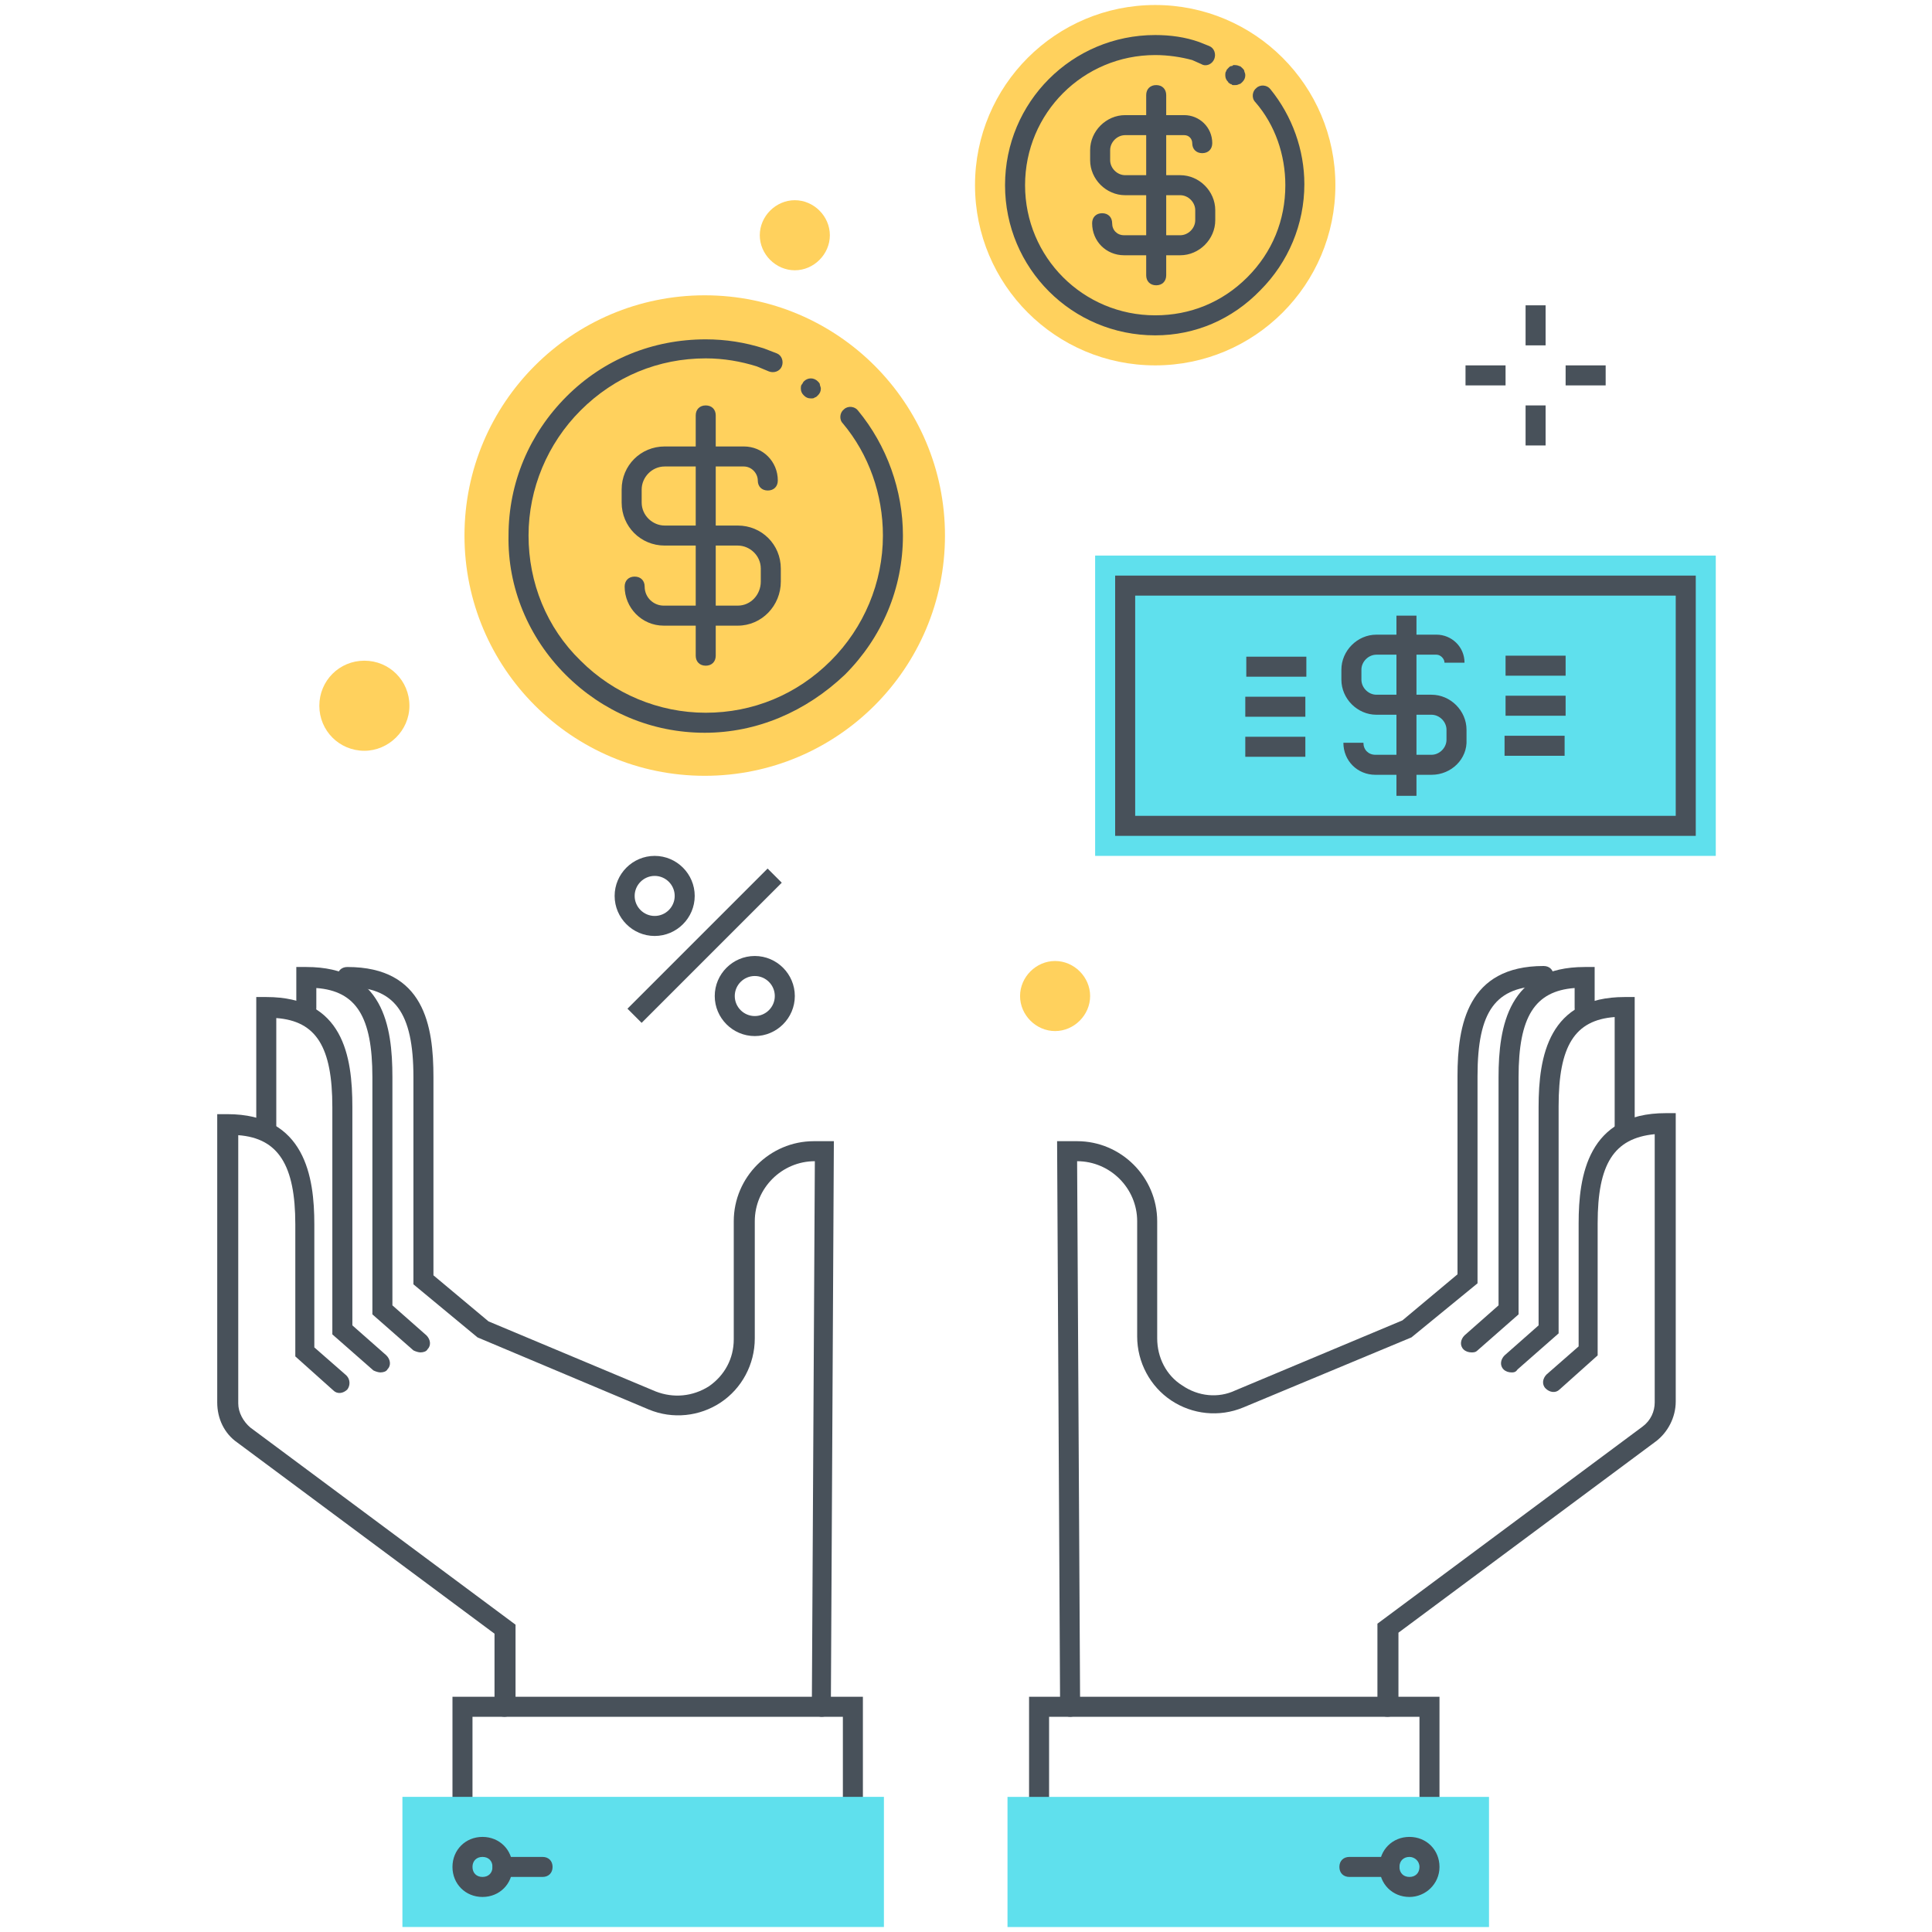 <?xml version="1.0" encoding="utf-8"?><svg id="ezLayer_1" xmlns="http://www.w3.org/2000/svg" xmlns:xlink="http://www.w3.org/1999/xlink" viewBox="0 0 193 193" width="193" height="193"><style>.ezst0{clip-path:url(#ezSVGID_2_)}.ezst1{fill:#ffd15d}.ezst2{fill:#475059}.ezst3{fill:#48515a}.ezst4{fill:#5fe0ed}</style><defs><path id="ezSVGID_1_" d="M0 0h193v193H0z"/></defs><clipPath id="ezSVGID_2_"><use xlink:href="#ezSVGID_1_" overflow="visible"/></clipPath><g class="ezst0"><circle class="ezst1" cx="115.4" cy="18.5" r="18"/><path class="ezst2" d="M115.4 33.5c-8.3 0-15-6.7-15-15s6.7-15 15-15c1.5 0 3 .2 4.4.7l1 .4c.5.2.7.8.5 1.3-.2.5-.8.8-1.3.5l-.9-.4c-1.1-.3-2.4-.5-3.7-.5-7.2 0-13 5.8-13 13s5.8 13 13 13c3.5 0 6.7-1.3 9.2-3.8 2.5-2.5 3.8-5.7 3.8-9.2 0-3-1-6-3-8.3-.4-.4-.3-1.1.1-1.4.4-.4 1.1-.3 1.4.1 2.2 2.7 3.4 6.1 3.4 9.5 0 4-1.6 7.8-4.4 10.6-2.8 2.9-6.5 4.5-10.5 4.5z"/><path class="ezst2" d="M117.9 25.5h-5.6c-1.8 0-3.2-1.4-3.2-3.2 0-.6.4-1 1-1s1 .4 1 1c0 .7.5 1.2 1.2 1.2h5.6c.8 0 1.5-.7 1.5-1.5v-1c0-.8-.7-1.5-1.5-1.5h-5.5c-1.9 0-3.5-1.6-3.5-3.5v-1c0-1.9 1.6-3.5 3.5-3.5h5.9c1.5 0 2.8 1.2 2.8 2.8 0 .6-.4 1-1 1s-1-.4-1-1c0-.4-.3-.8-.8-.8h-5.9c-.8 0-1.5.7-1.5 1.5v1c0 .8.7 1.5 1.5 1.5h5.5c1.9 0 3.5 1.6 3.5 3.5v1c0 1.9-1.6 3.5-3.5 3.5z"/><path class="ezst2" d="M115.5 28.5c-.6 0-1-.4-1-1v-18c0-.6.4-1 1-1s1 .4 1 1v18c0 .6-.4 1-1 1zM123.4 8.5h-.2c-.1 0-.1 0-.2-.1-.1 0-.1 0-.2-.1-.1 0-.1-.1-.1-.1-.2-.2-.3-.4-.3-.7 0-.1 0-.3.1-.4 0-.1.1-.2.2-.3l.1-.1s.1-.1.2-.1.1 0 .2-.1c.2 0 .4 0 .6.1.1 0 .2.1.3.2.1.1.2.2.2.3 0 .1.1.2.1.4 0 .3-.1.5-.3.7-.1.1-.2.2-.3.2-.2.1-.3.1-.4.1z"/><circle class="ezst1" cx="70.4" cy="53.5" r="24"/><path class="ezst2" d="M70.4 73.2c-5.3 0-10.2-2.1-13.9-5.8-3.7-3.7-5.8-8.7-5.7-13.9 0-5.3 2.1-10.2 5.8-13.9 3.7-3.7 8.6-5.7 13.9-5.7 2 0 3.9.3 5.8.9l1.3.5c.5.2.7.8.5 1.3-.2.5-.8.7-1.3.5l-1.2-.5c-1.6-.5-3.3-.8-5.1-.8-4.7 0-9.1 1.8-12.5 5.2-3.3 3.3-5.2 7.8-5.2 12.5S54.6 62.7 58 66c3.3 3.3 7.8 5.2 12.5 5.2S79.6 69.4 83 66c3.3-3.3 5.2-7.8 5.2-12.5 0-4.1-1.4-8.1-4-11.2-.4-.4-.3-1.1.1-1.4.4-.4 1.1-.3 1.4.1 2.9 3.5 4.5 8 4.5 12.5 0 5.3-2.1 10.2-5.8 13.9-3.9 3.7-8.8 5.8-14 5.8z"/><path class="ezst2" d="M73.7 62.5h-7.4c-2.2 0-3.9-1.8-3.9-3.9 0-.6.4-1 1-1s1 .4 1 1c0 1.1.9 1.9 1.9 1.9h7.4c1.3 0 2.3-1.1 2.3-2.4v-1.3c0-1.3-1.1-2.3-2.3-2.3h-7.3c-2.4 0-4.3-1.9-4.3-4.3v-1.3c0-2.4 1.9-4.3 4.3-4.3h7.9c1.9 0 3.4 1.5 3.4 3.4 0 .6-.4 1-1 1s-1-.4-1-1c0-.7-.6-1.4-1.4-1.4h-7.9c-1.3 0-2.3 1.1-2.3 2.3v1.3c0 1.3 1.1 2.3 2.3 2.3h7.3c2.4 0 4.3 1.9 4.3 4.3v1.3c0 2.4-1.9 4.4-4.3 4.4z"/><path class="ezst2" d="M70.5 66.5c-.6 0-1-.4-1-1v-24c0-.6.4-1 1-1s1 .4 1 1v24c0 .6-.4 1-1 1zM81 39.8c-.3 0-.5-.1-.7-.3-.2-.2-.3-.4-.3-.7 0-.1 0-.3.1-.4.1-.1.1-.2.2-.3.4-.4 1-.4 1.4 0 .1.1.2.2.2.3 0 .1.1.3.1.4 0 .3-.1.5-.3.7-.1.1-.2.2-.3.2-.1.1-.2.1-.4.1z"/><g><path class="ezst3" d="M65.4 93.5c-2.2 0-4-1.8-4-4s1.8-4 4-4 4 1.8 4 4-1.8 4-4 4zm0-6c-1.1 0-2 .9-2 2s.9 2 2 2 2-.9 2-2-.9-2-2-2zM75.4 103.5c-2.2 0-4-1.8-4-4s1.8-4 4-4 4 1.8 4 4-1.8 4-4 4zm0-6c-1.1 0-2 .9-2 2s.9 2 2 2 2-.9 2-2-.9-2-2-2z"/><path transform="rotate(-45.001 70.36 94.5)" class="ezst3" d="M60.5 93.5h19.8v2H60.5z"/></g><g><path class="ezst3" d="M152.4 30.5h2v4h-2zM152.4 40.5h2v4h-2z"/><g><path class="ezst3" d="M156.4 36.5h4v2h-4zM146.4 36.5h4v2h-4z"/></g></g><g><circle class="ezst1" cx="105.4" cy="99.5" r="3"/><path class="ezst1" d="M105.4 103c-1.9 0-3.5-1.6-3.5-3.5s1.6-3.5 3.5-3.5 3.5 1.6 3.5 3.5-1.6 3.5-3.5 3.5zm0-6c-1.4 0-2.5 1.1-2.5 2.5s1.1 2.5 2.5 2.5 2.5-1.1 2.5-2.5-1.2-2.5-2.5-2.5z"/></g><g><circle class="ezst1" cx="79.4" cy="23.5" r="3"/><path class="ezst1" d="M79.4 27c-1.9 0-3.5-1.6-3.5-3.5s1.6-3.5 3.5-3.5 3.5 1.6 3.5 3.5-1.6 3.5-3.5 3.5zm0-6c-1.4 0-2.5 1.1-2.5 2.5S78 26 79.4 26s2.5-1.1 2.5-2.5-1.2-2.5-2.5-2.5z"/></g><g><circle class="ezst1" cx="36.4" cy="70.5" r="4"/><path class="ezst1" d="M36.4 75c-2.5 0-4.5-2-4.5-4.5s2-4.5 4.5-4.5 4.5 2 4.5 4.5-2.1 4.5-4.5 4.5zm0-8c-1.9 0-3.5 1.6-3.5 3.5s1.6 3.5 3.5 3.5 3.5-1.6 3.5-3.5-1.6-3.5-3.5-3.5z"/></g><g><path class="ezst4" d="M109.4 85.5v-30h62v30z"/><path class="ezst3" d="M143 77.4h-5.6c-1.8 0-3.2-1.4-3.2-3.2h2c0 .7.5 1.2 1.2 1.2h5.6c.8 0 1.5-.7 1.5-1.5v-1c0-.8-.7-1.5-1.5-1.5h-5.5c-1.9 0-3.5-1.6-3.5-3.5v-1c0-1.9 1.6-3.5 3.5-3.5h6c1.5 0 2.8 1.2 2.8 2.8h-2c0-.4-.4-.8-.8-.8h-6c-.8 0-1.5.7-1.5 1.5v1c0 .8.7 1.5 1.5 1.5h5.5c1.9 0 3.5 1.6 3.5 3.5v1c.1 1.9-1.5 3.5-3.5 3.5z"/><path class="ezst3" d="M139.5 61.5h2v18h-2zM150.4 69.5h6v2h-6zM150.3 73.5h6v2h-6zM150.4 65.5h6v2h-6z"/><g><path class="ezst3" d="M124.4 69.6h6v2h-6zM124.5 65.6h6v2h-6zM124.4 73.6h6v2h-6z"/></g><g><path class="ezst3" d="M169.4 83.5h-58v-26h58v26zm-56-2h54v-22h-54v22z"/></g></g><g><path class="ezst3" d="M50.4 171.5c-.6 0-1-.4-1-1v-7.3l-25.7-19.1c-1.3-.9-2-2.4-2-4v-28.8h1c7.8 0 8.7 6.3 8.7 11v12.3l3.2 2.8c.4.4.4 1 .1 1.4-.4.4-1 .5-1.4.1l-3.8-3.4v-13.2c0-5.9-1.7-8.6-5.7-8.9v26.8c0 .9.5 1.8 1.2 2.4l26.5 19.7v8.3c-.1.5-.6.9-1.1.9z"/><path class="ezst3" d="M38 137.1c-.2 0-.5-.1-.7-.2l-4.1-3.6v-22.7c0-6-1.6-8.6-5.6-8.9v10.9c0 .6-.4 1-1 1s-1-.4-1-1v-13h1c7.7 0 8.6 5.9 8.6 11v21.8l3.4 3c.4.4.5 1 .1 1.4-.1.2-.4.3-.7.3z"/><path class="ezst3" d="M42 135.1c-.2 0-.5-.1-.7-.2l-4.1-3.6v-23.7c0-6-1.6-8.6-5.6-8.9v2c0 .6-.4 1-1 1s-1-.4-1-1v-4.1h1c7.7 0 8.6 5.9 8.6 11v22.8l3.4 3c.4.4.5 1 .1 1.4-.1.2-.4.3-.7.3zM86.2 182.5h-2v-11h-37v11h-2v-13h41z"/><g><path class="ezst4" d="M40.2 179.5h48.1v13H40.2z"/></g><g><path class="ezst3" d="M54.2 187.5h-4c-.6 0-1-.4-1-1s.4-1 1-1h4c.6 0 1 .4 1 1s-.4 1-1 1z"/><path class="ezst3" d="M48.2 189.5c-1.7 0-3-1.3-3-3s1.3-3 3-3 3 1.3 3 3-1.3 3-3 3zm0-4c-.6 0-1 .4-1 1s.4 1 1 1 1-.4 1-1-.4-1-1-1z"/></g><g><path class="ezst3" d="M82.1 171.5c-.6 0-1-.5-1-1l.3-54.5c-3.3 0-6 2.7-6 6v11.7c0 2.6-1.3 5-3.4 6.4-2.1 1.4-4.8 1.7-7.2.7l-17.1-7.2-6.4-5.3v-20.7c0-6.5-1.9-9-6.6-9-.6 0-1-.4-1-1s.4-1 1-1c7.7 0 8.6 5.9 8.6 11v19.8l5.5 4.6 16.7 7c1.8.7 3.7.5 5.3-.5 1.6-1.1 2.5-2.8 2.5-4.7V122c0-4.4 3.6-8 8-8h2l-.3 56.5c.1.6-.4 1-.9 1z"/></g></g><g><path class="ezst3" d="M138.6 171.5c-.6 0-1-.4-1-1v-8.3l26.5-19.7c.8-.6 1.2-1.5 1.2-2.4v-26.8c-4.1.4-5.7 3-5.7 8.9v13.2l-3.8 3.4c-.4.4-1 .3-1.4-.1-.4-.4-.3-1 .1-1.4l3.2-2.8v-12.3c0-4.7.9-11 8.7-11h1V140c0 1.6-.8 3.1-2 4l-25.7 19.1v7.3c-.1.7-.5 1.1-1.1 1.1z"/><path class="ezst3" d="M151 137.1c-.3 0-.6-.1-.8-.3-.4-.4-.3-1 .1-1.4l3.4-3v-21.8c0-5.1 1-11 8.6-11h1v12.9c0 .6-.4 1-1 1s-1-.4-1-1v-10.9c-4 .3-5.6 2.9-5.6 8.9v22.7l-4.1 3.6c-.2.3-.4.3-.6.3z"/><path class="ezst3" d="M147 135.1c-.3 0-.6-.1-.8-.3-.4-.4-.3-1 .1-1.4l3.4-3v-22.8c0-5.1 1-11 8.6-11h1v4.1c0 .6-.4 1-1 1s-1-.4-1-1v-2c-4 .3-5.6 2.9-5.6 8.9v23.7l-4.1 3.6c-.2.2-.4.2-.6.2zM143.8 182.5h-2v-11h-37v11h-2v-13h41z"/><g><path transform="rotate(-180 124.723 186.002)" class="ezst4" d="M100.7 179.5h48.1v13h-48.1z"/></g><g><path class="ezst3" d="M138.8 187.5h-4c-.6 0-1-.4-1-1s.4-1 1-1h4c.6 0 1 .4 1 1s-.5 1-1 1z"/><path class="ezst3" d="M140.8 189.5c-1.7 0-3-1.3-3-3s1.3-3 3-3 3 1.3 3 3-1.4 3-3 3zm0-4c-.6 0-1 .4-1 1s.4 1 1 1 1-.4 1-1-.5-1-1-1z"/></g><g><path class="ezst3" d="M106.9 171.5c-.5 0-1-.4-1-1l-.3-56.5h2c4.4 0 8 3.6 8 8v11.7c0 1.9.9 3.7 2.5 4.7 1.6 1.1 3.6 1.3 5.3.5l16.7-7 5.5-4.6v-19.8c0-5.1 1-11 8.6-11 .6 0 1 .4 1 1s-.4 1-1 1c-4.8 0-6.6 2.5-6.6 9v20.7l-6.6 5.4-16.8 7c-2.4 1-5.1.7-7.2-.7-2.1-1.4-3.4-3.8-3.4-6.4V122c0-3.3-2.7-6-6-6l.3 54.5c0 .5-.4 1-1 1z"/></g></g></g></svg>